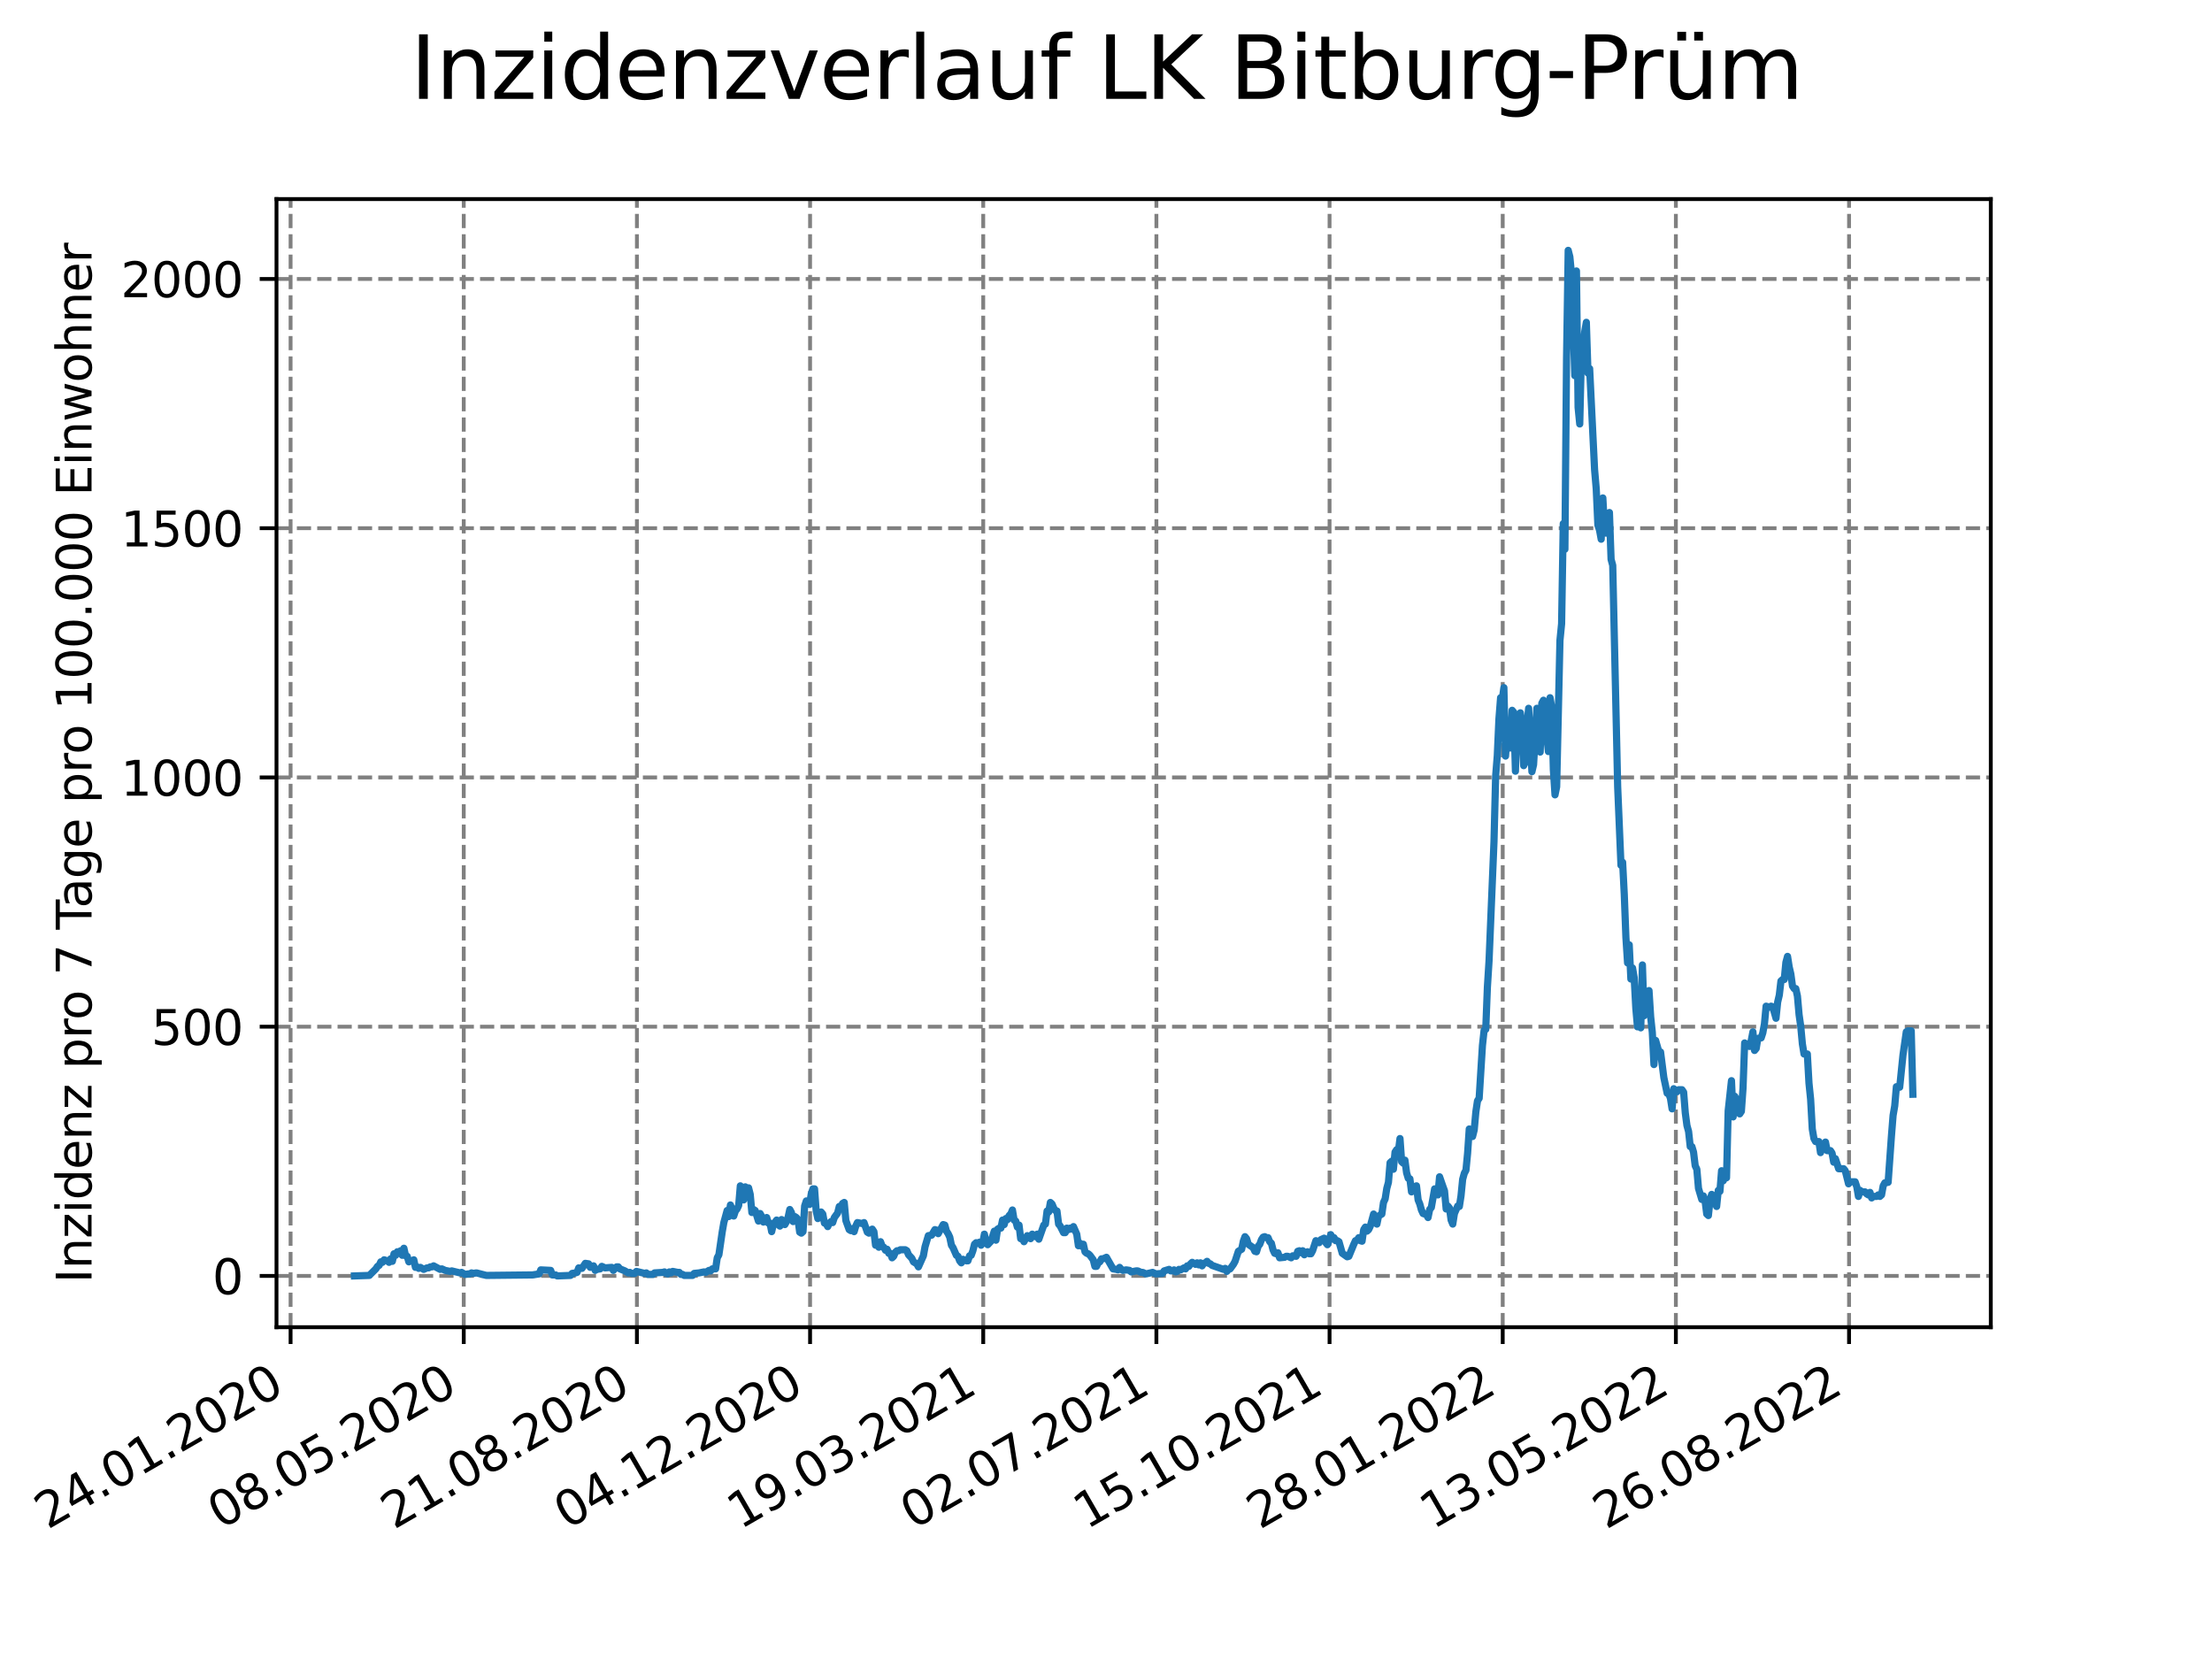 <?xml version="1.0" encoding="utf-8" standalone="no"?>
<!DOCTYPE svg PUBLIC "-//W3C//DTD SVG 1.1//EN"
  "http://www.w3.org/Graphics/SVG/1.1/DTD/svg11.dtd">
<svg xmlns:xlink="http://www.w3.org/1999/xlink" width="460.8pt" height="345.6pt" viewBox="0 0 460.8 345.6" xmlns="http://www.w3.org/2000/svg" version="1.1">
 <defs>
  <style type="text/css">*{stroke-linejoin: round; stroke-linecap: butt}</style>
 </defs>
 <g id="figure_1">
  <g id="patch_1">
   <path d="M 0 345.6 
L 460.8 345.6 
L 460.8 0 
L 0 0 
z
" style="fill: #ffffff"/>
  </g>
  <g id="axes_1">
   <g id="patch_2">
    <path d="M 57.6 276.48 
L 414.72 276.48 
L 414.72 41.472 
L 57.6 41.472 
z
" style="fill: #ffffff"/>
   </g>
   <g id="matplotlib.axis_1">
    <g id="xtick_1">
     <g id="line2d_1">
      <path d="M 60.534 276.48 
L 60.534 41.472 
" clip-path="url(#pff82d44092)" style="fill: none; stroke-dasharray: 2.96,1.28; stroke-dashoffset: 0; stroke: #808080; stroke-width: 0.8"/>
     </g>
     <g id="line2d_2">
      <defs>
       <path id="m0d4c9ee0a1" d="M 0 0 
L 0 3.5 
" style="stroke: #000000; stroke-width: 0.8"/>
      </defs>
      <g>
       <use xlink:href="#m0d4c9ee0a1" x="60.534" y="276.48" style="stroke: #000000; stroke-width: 0.8"/>
      </g>
     </g>
     <g id="text_1">
      <!-- 24.01.2020 -->
      <g transform="translate(9.909 318.689) rotate(-30) scale(0.1 -0.1)">
       <defs>
        <path id="DejaVuSans-32" d="M 1228 531 
L 3431 531 
L 3431 0 
L 469 0 
L 469 531 
Q 828 903 1448 1529 
Q 2069 2156 2228 2338 
Q 2531 2678 2651 2914 
Q 2772 3150 2772 3378 
Q 2772 3750 2511 3984 
Q 2250 4219 1831 4219 
Q 1534 4219 1204 4116 
Q 875 4013 500 3803 
L 500 4441 
Q 881 4594 1212 4672 
Q 1544 4750 1819 4750 
Q 2544 4750 2975 4387 
Q 3406 4025 3406 3419 
Q 3406 3131 3298 2873 
Q 3191 2616 2906 2266 
Q 2828 2175 2409 1742 
Q 1991 1309 1228 531 
z
" transform="scale(0.016)"/>
        <path id="DejaVuSans-34" d="M 2419 4116 
L 825 1625 
L 2419 1625 
L 2419 4116 
z
M 2253 4666 
L 3047 4666 
L 3047 1625 
L 3713 1625 
L 3713 1100 
L 3047 1100 
L 3047 0 
L 2419 0 
L 2419 1100 
L 313 1100 
L 313 1709 
L 2253 4666 
z
" transform="scale(0.016)"/>
        <path id="DejaVuSans-2e" d="M 684 794 
L 1344 794 
L 1344 0 
L 684 0 
L 684 794 
z
" transform="scale(0.016)"/>
        <path id="DejaVuSans-30" d="M 2034 4250 
Q 1547 4250 1301 3770 
Q 1056 3291 1056 2328 
Q 1056 1369 1301 889 
Q 1547 409 2034 409 
Q 2525 409 2770 889 
Q 3016 1369 3016 2328 
Q 3016 3291 2770 3770 
Q 2525 4250 2034 4250 
z
M 2034 4750 
Q 2819 4750 3233 4129 
Q 3647 3509 3647 2328 
Q 3647 1150 3233 529 
Q 2819 -91 2034 -91 
Q 1250 -91 836 529 
Q 422 1150 422 2328 
Q 422 3509 836 4129 
Q 1250 4750 2034 4750 
z
" transform="scale(0.016)"/>
        <path id="DejaVuSans-31" d="M 794 531 
L 1825 531 
L 1825 4091 
L 703 3866 
L 703 4441 
L 1819 4666 
L 2450 4666 
L 2450 531 
L 3481 531 
L 3481 0 
L 794 0 
L 794 531 
z
" transform="scale(0.016)"/>
       </defs>
       <use xlink:href="#DejaVuSans-32"/>
       <use xlink:href="#DejaVuSans-34" x="63.623"/>
       <use xlink:href="#DejaVuSans-2e" x="127.246"/>
       <use xlink:href="#DejaVuSans-30" x="159.033"/>
       <use xlink:href="#DejaVuSans-31" x="222.656"/>
       <use xlink:href="#DejaVuSans-2e" x="286.279"/>
       <use xlink:href="#DejaVuSans-32" x="318.066"/>
       <use xlink:href="#DejaVuSans-30" x="381.689"/>
       <use xlink:href="#DejaVuSans-32" x="445.312"/>
       <use xlink:href="#DejaVuSans-30" x="508.936"/>
      </g>
     </g>
    </g>
    <g id="xtick_2">
     <g id="line2d_3">
      <path d="M 96.607 276.48 
L 96.607 41.472 
" clip-path="url(#pff82d44092)" style="fill: none; stroke-dasharray: 2.96,1.28; stroke-dashoffset: 0; stroke: #808080; stroke-width: 0.8"/>
     </g>
     <g id="line2d_4">
      <g>
       <use xlink:href="#m0d4c9ee0a1" x="96.607" y="276.48" style="stroke: #000000; stroke-width: 0.8"/>
      </g>
     </g>
     <g id="text_2">
      <!-- 08.05.2020 -->
      <g transform="translate(45.982 318.689) rotate(-30) scale(0.1 -0.1)">
       <defs>
        <path id="DejaVuSans-38" d="M 2034 2216 
Q 1584 2216 1326 1975 
Q 1069 1734 1069 1313 
Q 1069 891 1326 650 
Q 1584 409 2034 409 
Q 2484 409 2743 651 
Q 3003 894 3003 1313 
Q 3003 1734 2745 1975 
Q 2488 2216 2034 2216 
z
M 1403 2484 
Q 997 2584 770 2862 
Q 544 3141 544 3541 
Q 544 4100 942 4425 
Q 1341 4750 2034 4750 
Q 2731 4750 3128 4425 
Q 3525 4100 3525 3541 
Q 3525 3141 3298 2862 
Q 3072 2584 2669 2484 
Q 3125 2378 3379 2068 
Q 3634 1759 3634 1313 
Q 3634 634 3220 271 
Q 2806 -91 2034 -91 
Q 1263 -91 848 271 
Q 434 634 434 1313 
Q 434 1759 690 2068 
Q 947 2378 1403 2484 
z
M 1172 3481 
Q 1172 3119 1398 2916 
Q 1625 2713 2034 2713 
Q 2441 2713 2670 2916 
Q 2900 3119 2900 3481 
Q 2900 3844 2670 4047 
Q 2441 4250 2034 4250 
Q 1625 4250 1398 4047 
Q 1172 3844 1172 3481 
z
" transform="scale(0.016)"/>
        <path id="DejaVuSans-35" d="M 691 4666 
L 3169 4666 
L 3169 4134 
L 1269 4134 
L 1269 2991 
Q 1406 3038 1543 3061 
Q 1681 3084 1819 3084 
Q 2600 3084 3056 2656 
Q 3513 2228 3513 1497 
Q 3513 744 3044 326 
Q 2575 -91 1722 -91 
Q 1428 -91 1123 -41 
Q 819 9 494 109 
L 494 744 
Q 775 591 1075 516 
Q 1375 441 1709 441 
Q 2250 441 2565 725 
Q 2881 1009 2881 1497 
Q 2881 1984 2565 2268 
Q 2250 2553 1709 2553 
Q 1456 2553 1204 2497 
Q 953 2441 691 2322 
L 691 4666 
z
" transform="scale(0.016)"/>
       </defs>
       <use xlink:href="#DejaVuSans-30"/>
       <use xlink:href="#DejaVuSans-38" x="63.623"/>
       <use xlink:href="#DejaVuSans-2e" x="127.246"/>
       <use xlink:href="#DejaVuSans-30" x="159.033"/>
       <use xlink:href="#DejaVuSans-35" x="222.656"/>
       <use xlink:href="#DejaVuSans-2e" x="286.279"/>
       <use xlink:href="#DejaVuSans-32" x="318.066"/>
       <use xlink:href="#DejaVuSans-30" x="381.689"/>
       <use xlink:href="#DejaVuSans-32" x="445.312"/>
       <use xlink:href="#DejaVuSans-30" x="508.936"/>
      </g>
     </g>
    </g>
    <g id="xtick_3">
     <g id="line2d_5">
      <path d="M 132.68 276.48 
L 132.68 41.472 
" clip-path="url(#pff82d44092)" style="fill: none; stroke-dasharray: 2.96,1.28; stroke-dashoffset: 0; stroke: #808080; stroke-width: 0.8"/>
     </g>
     <g id="line2d_6">
      <g>
       <use xlink:href="#m0d4c9ee0a1" x="132.68" y="276.48" style="stroke: #000000; stroke-width: 0.8"/>
      </g>
     </g>
     <g id="text_3">
      <!-- 21.08.2020 -->
      <g transform="translate(82.055 318.689) rotate(-30) scale(0.1 -0.1)">
       <use xlink:href="#DejaVuSans-32"/>
       <use xlink:href="#DejaVuSans-31" x="63.623"/>
       <use xlink:href="#DejaVuSans-2e" x="127.246"/>
       <use xlink:href="#DejaVuSans-30" x="159.033"/>
       <use xlink:href="#DejaVuSans-38" x="222.656"/>
       <use xlink:href="#DejaVuSans-2e" x="286.279"/>
       <use xlink:href="#DejaVuSans-32" x="318.066"/>
       <use xlink:href="#DejaVuSans-30" x="381.689"/>
       <use xlink:href="#DejaVuSans-32" x="445.312"/>
       <use xlink:href="#DejaVuSans-30" x="508.936"/>
      </g>
     </g>
    </g>
    <g id="xtick_4">
     <g id="line2d_7">
      <path d="M 168.753 276.48 
L 168.753 41.472 
" clip-path="url(#pff82d44092)" style="fill: none; stroke-dasharray: 2.96,1.28; stroke-dashoffset: 0; stroke: #808080; stroke-width: 0.8"/>
     </g>
     <g id="line2d_8">
      <g>
       <use xlink:href="#m0d4c9ee0a1" x="168.753" y="276.48" style="stroke: #000000; stroke-width: 0.8"/>
      </g>
     </g>
     <g id="text_4">
      <!-- 04.12.2020 -->
      <g transform="translate(118.127 318.689) rotate(-30) scale(0.1 -0.1)">
       <use xlink:href="#DejaVuSans-30"/>
       <use xlink:href="#DejaVuSans-34" x="63.623"/>
       <use xlink:href="#DejaVuSans-2e" x="127.246"/>
       <use xlink:href="#DejaVuSans-31" x="159.033"/>
       <use xlink:href="#DejaVuSans-32" x="222.656"/>
       <use xlink:href="#DejaVuSans-2e" x="286.279"/>
       <use xlink:href="#DejaVuSans-32" x="318.066"/>
       <use xlink:href="#DejaVuSans-30" x="381.689"/>
       <use xlink:href="#DejaVuSans-32" x="445.312"/>
       <use xlink:href="#DejaVuSans-30" x="508.936"/>
      </g>
     </g>
    </g>
    <g id="xtick_5">
     <g id="line2d_9">
      <path d="M 204.825 276.48 
L 204.825 41.472 
" clip-path="url(#pff82d44092)" style="fill: none; stroke-dasharray: 2.96,1.28; stroke-dashoffset: 0; stroke: #808080; stroke-width: 0.8"/>
     </g>
     <g id="line2d_10">
      <g>
       <use xlink:href="#m0d4c9ee0a1" x="204.825" y="276.48" style="stroke: #000000; stroke-width: 0.8"/>
      </g>
     </g>
     <g id="text_5">
      <!-- 19.03.2021 -->
      <g transform="translate(154.2 318.689) rotate(-30) scale(0.1 -0.1)">
       <defs>
        <path id="DejaVuSans-39" d="M 703 97 
L 703 672 
Q 941 559 1184 500 
Q 1428 441 1663 441 
Q 2288 441 2617 861 
Q 2947 1281 2994 2138 
Q 2813 1869 2534 1725 
Q 2256 1581 1919 1581 
Q 1219 1581 811 2004 
Q 403 2428 403 3163 
Q 403 3881 828 4315 
Q 1253 4750 1959 4750 
Q 2769 4750 3195 4129 
Q 3622 3509 3622 2328 
Q 3622 1225 3098 567 
Q 2575 -91 1691 -91 
Q 1453 -91 1209 -44 
Q 966 3 703 97 
z
M 1959 2075 
Q 2384 2075 2632 2365 
Q 2881 2656 2881 3163 
Q 2881 3666 2632 3958 
Q 2384 4250 1959 4250 
Q 1534 4250 1286 3958 
Q 1038 3666 1038 3163 
Q 1038 2656 1286 2365 
Q 1534 2075 1959 2075 
z
" transform="scale(0.016)"/>
        <path id="DejaVuSans-33" d="M 2597 2516 
Q 3050 2419 3304 2112 
Q 3559 1806 3559 1356 
Q 3559 666 3084 287 
Q 2609 -91 1734 -91 
Q 1441 -91 1130 -33 
Q 819 25 488 141 
L 488 750 
Q 750 597 1062 519 
Q 1375 441 1716 441 
Q 2309 441 2620 675 
Q 2931 909 2931 1356 
Q 2931 1769 2642 2001 
Q 2353 2234 1838 2234 
L 1294 2234 
L 1294 2753 
L 1863 2753 
Q 2328 2753 2575 2939 
Q 2822 3125 2822 3475 
Q 2822 3834 2567 4026 
Q 2313 4219 1838 4219 
Q 1578 4219 1281 4162 
Q 984 4106 628 3988 
L 628 4550 
Q 988 4650 1302 4700 
Q 1616 4750 1894 4750 
Q 2613 4750 3031 4423 
Q 3450 4097 3450 3541 
Q 3450 3153 3228 2886 
Q 3006 2619 2597 2516 
z
" transform="scale(0.016)"/>
       </defs>
       <use xlink:href="#DejaVuSans-31"/>
       <use xlink:href="#DejaVuSans-39" x="63.623"/>
       <use xlink:href="#DejaVuSans-2e" x="127.246"/>
       <use xlink:href="#DejaVuSans-30" x="159.033"/>
       <use xlink:href="#DejaVuSans-33" x="222.656"/>
       <use xlink:href="#DejaVuSans-2e" x="286.279"/>
       <use xlink:href="#DejaVuSans-32" x="318.066"/>
       <use xlink:href="#DejaVuSans-30" x="381.689"/>
       <use xlink:href="#DejaVuSans-32" x="445.312"/>
       <use xlink:href="#DejaVuSans-31" x="508.936"/>
      </g>
     </g>
    </g>
    <g id="xtick_6">
     <g id="line2d_11">
      <path d="M 240.898 276.48 
L 240.898 41.472 
" clip-path="url(#pff82d44092)" style="fill: none; stroke-dasharray: 2.96,1.28; stroke-dashoffset: 0; stroke: #808080; stroke-width: 0.8"/>
     </g>
     <g id="line2d_12">
      <g>
       <use xlink:href="#m0d4c9ee0a1" x="240.898" y="276.48" style="stroke: #000000; stroke-width: 0.8"/>
      </g>
     </g>
     <g id="text_6">
      <!-- 02.07.2021 -->
      <g transform="translate(190.273 318.689) rotate(-30) scale(0.1 -0.1)">
       <defs>
        <path id="DejaVuSans-37" d="M 525 4666 
L 3525 4666 
L 3525 4397 
L 1831 0 
L 1172 0 
L 2766 4134 
L 525 4134 
L 525 4666 
z
" transform="scale(0.016)"/>
       </defs>
       <use xlink:href="#DejaVuSans-30"/>
       <use xlink:href="#DejaVuSans-32" x="63.623"/>
       <use xlink:href="#DejaVuSans-2e" x="127.246"/>
       <use xlink:href="#DejaVuSans-30" x="159.033"/>
       <use xlink:href="#DejaVuSans-37" x="222.656"/>
       <use xlink:href="#DejaVuSans-2e" x="286.279"/>
       <use xlink:href="#DejaVuSans-32" x="318.066"/>
       <use xlink:href="#DejaVuSans-30" x="381.689"/>
       <use xlink:href="#DejaVuSans-32" x="445.312"/>
       <use xlink:href="#DejaVuSans-31" x="508.936"/>
      </g>
     </g>
    </g>
    <g id="xtick_7">
     <g id="line2d_13">
      <path d="M 276.971 276.48 
L 276.971 41.472 
" clip-path="url(#pff82d44092)" style="fill: none; stroke-dasharray: 2.96,1.28; stroke-dashoffset: 0; stroke: #808080; stroke-width: 0.8"/>
     </g>
     <g id="line2d_14">
      <g>
       <use xlink:href="#m0d4c9ee0a1" x="276.971" y="276.48" style="stroke: #000000; stroke-width: 0.8"/>
      </g>
     </g>
     <g id="text_7">
      <!-- 15.10.2021 -->
      <g transform="translate(226.346 318.689) rotate(-30) scale(0.1 -0.1)">
       <use xlink:href="#DejaVuSans-31"/>
       <use xlink:href="#DejaVuSans-35" x="63.623"/>
       <use xlink:href="#DejaVuSans-2e" x="127.246"/>
       <use xlink:href="#DejaVuSans-31" x="159.033"/>
       <use xlink:href="#DejaVuSans-30" x="222.656"/>
       <use xlink:href="#DejaVuSans-2e" x="286.279"/>
       <use xlink:href="#DejaVuSans-32" x="318.066"/>
       <use xlink:href="#DejaVuSans-30" x="381.689"/>
       <use xlink:href="#DejaVuSans-32" x="445.312"/>
       <use xlink:href="#DejaVuSans-31" x="508.936"/>
      </g>
     </g>
    </g>
    <g id="xtick_8">
     <g id="line2d_15">
      <path d="M 313.044 276.48 
L 313.044 41.472 
" clip-path="url(#pff82d44092)" style="fill: none; stroke-dasharray: 2.96,1.28; stroke-dashoffset: 0; stroke: #808080; stroke-width: 0.8"/>
     </g>
     <g id="line2d_16">
      <g>
       <use xlink:href="#m0d4c9ee0a1" x="313.044" y="276.48" style="stroke: #000000; stroke-width: 0.8"/>
      </g>
     </g>
     <g id="text_8">
      <!-- 28.01.2022 -->
      <g transform="translate(262.418 318.689) rotate(-30) scale(0.1 -0.1)">
       <use xlink:href="#DejaVuSans-32"/>
       <use xlink:href="#DejaVuSans-38" x="63.623"/>
       <use xlink:href="#DejaVuSans-2e" x="127.246"/>
       <use xlink:href="#DejaVuSans-30" x="159.033"/>
       <use xlink:href="#DejaVuSans-31" x="222.656"/>
       <use xlink:href="#DejaVuSans-2e" x="286.279"/>
       <use xlink:href="#DejaVuSans-32" x="318.066"/>
       <use xlink:href="#DejaVuSans-30" x="381.689"/>
       <use xlink:href="#DejaVuSans-32" x="445.312"/>
       <use xlink:href="#DejaVuSans-32" x="508.936"/>
      </g>
     </g>
    </g>
    <g id="xtick_9">
     <g id="line2d_17">
      <path d="M 349.116 276.48 
L 349.116 41.472 
" clip-path="url(#pff82d44092)" style="fill: none; stroke-dasharray: 2.96,1.28; stroke-dashoffset: 0; stroke: #808080; stroke-width: 0.8"/>
     </g>
     <g id="line2d_18">
      <g>
       <use xlink:href="#m0d4c9ee0a1" x="349.116" y="276.48" style="stroke: #000000; stroke-width: 0.8"/>
      </g>
     </g>
     <g id="text_9">
      <!-- 13.05.2022 -->
      <g transform="translate(298.491 318.689) rotate(-30) scale(0.1 -0.1)">
       <use xlink:href="#DejaVuSans-31"/>
       <use xlink:href="#DejaVuSans-33" x="63.623"/>
       <use xlink:href="#DejaVuSans-2e" x="127.246"/>
       <use xlink:href="#DejaVuSans-30" x="159.033"/>
       <use xlink:href="#DejaVuSans-35" x="222.656"/>
       <use xlink:href="#DejaVuSans-2e" x="286.279"/>
       <use xlink:href="#DejaVuSans-32" x="318.066"/>
       <use xlink:href="#DejaVuSans-30" x="381.689"/>
       <use xlink:href="#DejaVuSans-32" x="445.312"/>
       <use xlink:href="#DejaVuSans-32" x="508.936"/>
      </g>
     </g>
    </g>
    <g id="xtick_10">
     <g id="line2d_19">
      <path d="M 385.189 276.48 
L 385.189 41.472 
" clip-path="url(#pff82d44092)" style="fill: none; stroke-dasharray: 2.96,1.28; stroke-dashoffset: 0; stroke: #808080; stroke-width: 0.8"/>
     </g>
     <g id="line2d_20">
      <g>
       <use xlink:href="#m0d4c9ee0a1" x="385.189" y="276.48" style="stroke: #000000; stroke-width: 0.8"/>
      </g>
     </g>
     <g id="text_10">
      <!-- 26.08.2022 -->
      <g transform="translate(334.564 318.689) rotate(-30) scale(0.1 -0.1)">
       <defs>
        <path id="DejaVuSans-36" d="M 2113 2584 
Q 1688 2584 1439 2293 
Q 1191 2003 1191 1497 
Q 1191 994 1439 701 
Q 1688 409 2113 409 
Q 2538 409 2786 701 
Q 3034 994 3034 1497 
Q 3034 2003 2786 2293 
Q 2538 2584 2113 2584 
z
M 3366 4563 
L 3366 3988 
Q 3128 4100 2886 4159 
Q 2644 4219 2406 4219 
Q 1781 4219 1451 3797 
Q 1122 3375 1075 2522 
Q 1259 2794 1537 2939 
Q 1816 3084 2150 3084 
Q 2853 3084 3261 2657 
Q 3669 2231 3669 1497 
Q 3669 778 3244 343 
Q 2819 -91 2113 -91 
Q 1303 -91 875 529 
Q 447 1150 447 2328 
Q 447 3434 972 4092 
Q 1497 4750 2381 4750 
Q 2619 4750 2861 4703 
Q 3103 4656 3366 4563 
z
" transform="scale(0.016)"/>
       </defs>
       <use xlink:href="#DejaVuSans-32"/>
       <use xlink:href="#DejaVuSans-36" x="63.623"/>
       <use xlink:href="#DejaVuSans-2e" x="127.246"/>
       <use xlink:href="#DejaVuSans-30" x="159.033"/>
       <use xlink:href="#DejaVuSans-38" x="222.656"/>
       <use xlink:href="#DejaVuSans-2e" x="286.279"/>
       <use xlink:href="#DejaVuSans-32" x="318.066"/>
       <use xlink:href="#DejaVuSans-30" x="381.689"/>
       <use xlink:href="#DejaVuSans-32" x="445.312"/>
       <use xlink:href="#DejaVuSans-32" x="508.936"/>
      </g>
     </g>
    </g>
   </g>
   <g id="matplotlib.axis_2">
    <g id="ytick_1">
     <g id="line2d_21">
      <path d="M 57.6 265.798 
L 414.72 265.798 
" clip-path="url(#pff82d44092)" style="fill: none; stroke-dasharray: 2.96,1.28; stroke-dashoffset: 0; stroke: #808080; stroke-width: 0.8"/>
     </g>
     <g id="line2d_22">
      <defs>
       <path id="m21328ae3fd" d="M 0 0 
L -3.5 0 
" style="stroke: #000000; stroke-width: 0.8"/>
      </defs>
      <g>
       <use xlink:href="#m21328ae3fd" x="57.6" y="265.798" style="stroke: #000000; stroke-width: 0.8"/>
      </g>
     </g>
     <g id="text_11">
      <!-- 0 -->
      <g transform="translate(44.237 269.597) scale(0.1 -0.1)">
       <use xlink:href="#DejaVuSans-30"/>
      </g>
     </g>
    </g>
    <g id="ytick_2">
     <g id="line2d_23">
      <path d="M 57.6 213.877 
L 414.72 213.877 
" clip-path="url(#pff82d44092)" style="fill: none; stroke-dasharray: 2.96,1.28; stroke-dashoffset: 0; stroke: #808080; stroke-width: 0.8"/>
     </g>
     <g id="line2d_24">
      <g>
       <use xlink:href="#m21328ae3fd" x="57.6" y="213.877" style="stroke: #000000; stroke-width: 0.8"/>
      </g>
     </g>
     <g id="text_12">
      <!-- 500 -->
      <g transform="translate(31.512 217.676) scale(0.1 -0.1)">
       <use xlink:href="#DejaVuSans-35"/>
       <use xlink:href="#DejaVuSans-30" x="63.623"/>
       <use xlink:href="#DejaVuSans-30" x="127.246"/>
      </g>
     </g>
    </g>
    <g id="ytick_3">
     <g id="line2d_25">
      <path d="M 57.6 161.955 
L 414.72 161.955 
" clip-path="url(#pff82d44092)" style="fill: none; stroke-dasharray: 2.96,1.28; stroke-dashoffset: 0; stroke: #808080; stroke-width: 0.8"/>
     </g>
     <g id="line2d_26">
      <g>
       <use xlink:href="#m21328ae3fd" x="57.6" y="161.955" style="stroke: #000000; stroke-width: 0.8"/>
      </g>
     </g>
     <g id="text_13">
      <!-- 1000 -->
      <g transform="translate(25.15 165.754) scale(0.1 -0.1)">
       <use xlink:href="#DejaVuSans-31"/>
       <use xlink:href="#DejaVuSans-30" x="63.623"/>
       <use xlink:href="#DejaVuSans-30" x="127.246"/>
       <use xlink:href="#DejaVuSans-30" x="190.869"/>
      </g>
     </g>
    </g>
    <g id="ytick_4">
     <g id="line2d_27">
      <path d="M 57.6 110.034 
L 414.72 110.034 
" clip-path="url(#pff82d44092)" style="fill: none; stroke-dasharray: 2.96,1.28; stroke-dashoffset: 0; stroke: #808080; stroke-width: 0.8"/>
     </g>
     <g id="line2d_28">
      <g>
       <use xlink:href="#m21328ae3fd" x="57.6" y="110.034" style="stroke: #000000; stroke-width: 0.8"/>
      </g>
     </g>
     <g id="text_14">
      <!-- 1500 -->
      <g transform="translate(25.15 113.833) scale(0.1 -0.1)">
       <use xlink:href="#DejaVuSans-31"/>
       <use xlink:href="#DejaVuSans-35" x="63.623"/>
       <use xlink:href="#DejaVuSans-30" x="127.246"/>
       <use xlink:href="#DejaVuSans-30" x="190.869"/>
      </g>
     </g>
    </g>
    <g id="ytick_5">
     <g id="line2d_29">
      <path d="M 57.6 58.113 
L 414.72 58.113 
" clip-path="url(#pff82d44092)" style="fill: none; stroke-dasharray: 2.96,1.28; stroke-dashoffset: 0; stroke: #808080; stroke-width: 0.8"/>
     </g>
     <g id="line2d_30">
      <g>
       <use xlink:href="#m21328ae3fd" x="57.6" y="58.113" style="stroke: #000000; stroke-width: 0.8"/>
      </g>
     </g>
     <g id="text_15">
      <!-- 2000 -->
      <g transform="translate(25.15 61.912) scale(0.1 -0.1)">
       <use xlink:href="#DejaVuSans-32"/>
       <use xlink:href="#DejaVuSans-30" x="63.623"/>
       <use xlink:href="#DejaVuSans-30" x="127.246"/>
       <use xlink:href="#DejaVuSans-30" x="190.869"/>
      </g>
     </g>
    </g>
    <g id="text_16">
     <!-- Inzidenz pro 7 Tage pro 100.000 Einwohner -->
     <g transform="translate(19.07 267.301) rotate(-90) scale(0.1 -0.1)">
      <defs>
       <path id="DejaVuSans-49" d="M 628 4666 
L 1259 4666 
L 1259 0 
L 628 0 
L 628 4666 
z
" transform="scale(0.016)"/>
       <path id="DejaVuSans-6e" d="M 3513 2113 
L 3513 0 
L 2938 0 
L 2938 2094 
Q 2938 2591 2744 2837 
Q 2550 3084 2163 3084 
Q 1697 3084 1428 2787 
Q 1159 2491 1159 1978 
L 1159 0 
L 581 0 
L 581 3500 
L 1159 3500 
L 1159 2956 
Q 1366 3272 1645 3428 
Q 1925 3584 2291 3584 
Q 2894 3584 3203 3211 
Q 3513 2838 3513 2113 
z
" transform="scale(0.016)"/>
       <path id="DejaVuSans-7a" d="M 353 3500 
L 3084 3500 
L 3084 2975 
L 922 459 
L 3084 459 
L 3084 0 
L 275 0 
L 275 525 
L 2438 3041 
L 353 3041 
L 353 3500 
z
" transform="scale(0.016)"/>
       <path id="DejaVuSans-69" d="M 603 3500 
L 1178 3500 
L 1178 0 
L 603 0 
L 603 3500 
z
M 603 4863 
L 1178 4863 
L 1178 4134 
L 603 4134 
L 603 4863 
z
" transform="scale(0.016)"/>
       <path id="DejaVuSans-64" d="M 2906 2969 
L 2906 4863 
L 3481 4863 
L 3481 0 
L 2906 0 
L 2906 525 
Q 2725 213 2448 61 
Q 2172 -91 1784 -91 
Q 1150 -91 751 415 
Q 353 922 353 1747 
Q 353 2572 751 3078 
Q 1150 3584 1784 3584 
Q 2172 3584 2448 3432 
Q 2725 3281 2906 2969 
z
M 947 1747 
Q 947 1113 1208 752 
Q 1469 391 1925 391 
Q 2381 391 2643 752 
Q 2906 1113 2906 1747 
Q 2906 2381 2643 2742 
Q 2381 3103 1925 3103 
Q 1469 3103 1208 2742 
Q 947 2381 947 1747 
z
" transform="scale(0.016)"/>
       <path id="DejaVuSans-65" d="M 3597 1894 
L 3597 1613 
L 953 1613 
Q 991 1019 1311 708 
Q 1631 397 2203 397 
Q 2534 397 2845 478 
Q 3156 559 3463 722 
L 3463 178 
Q 3153 47 2828 -22 
Q 2503 -91 2169 -91 
Q 1331 -91 842 396 
Q 353 884 353 1716 
Q 353 2575 817 3079 
Q 1281 3584 2069 3584 
Q 2775 3584 3186 3129 
Q 3597 2675 3597 1894 
z
M 3022 2063 
Q 3016 2534 2758 2815 
Q 2500 3097 2075 3097 
Q 1594 3097 1305 2825 
Q 1016 2553 972 2059 
L 3022 2063 
z
" transform="scale(0.016)"/>
       <path id="DejaVuSans-20" transform="scale(0.016)"/>
       <path id="DejaVuSans-70" d="M 1159 525 
L 1159 -1331 
L 581 -1331 
L 581 3500 
L 1159 3500 
L 1159 2969 
Q 1341 3281 1617 3432 
Q 1894 3584 2278 3584 
Q 2916 3584 3314 3078 
Q 3713 2572 3713 1747 
Q 3713 922 3314 415 
Q 2916 -91 2278 -91 
Q 1894 -91 1617 61 
Q 1341 213 1159 525 
z
M 3116 1747 
Q 3116 2381 2855 2742 
Q 2594 3103 2138 3103 
Q 1681 3103 1420 2742 
Q 1159 2381 1159 1747 
Q 1159 1113 1420 752 
Q 1681 391 2138 391 
Q 2594 391 2855 752 
Q 3116 1113 3116 1747 
z
" transform="scale(0.016)"/>
       <path id="DejaVuSans-72" d="M 2631 2963 
Q 2534 3019 2420 3045 
Q 2306 3072 2169 3072 
Q 1681 3072 1420 2755 
Q 1159 2438 1159 1844 
L 1159 0 
L 581 0 
L 581 3500 
L 1159 3500 
L 1159 2956 
Q 1341 3275 1631 3429 
Q 1922 3584 2338 3584 
Q 2397 3584 2469 3576 
Q 2541 3569 2628 3553 
L 2631 2963 
z
" transform="scale(0.016)"/>
       <path id="DejaVuSans-6f" d="M 1959 3097 
Q 1497 3097 1228 2736 
Q 959 2375 959 1747 
Q 959 1119 1226 758 
Q 1494 397 1959 397 
Q 2419 397 2687 759 
Q 2956 1122 2956 1747 
Q 2956 2369 2687 2733 
Q 2419 3097 1959 3097 
z
M 1959 3584 
Q 2709 3584 3137 3096 
Q 3566 2609 3566 1747 
Q 3566 888 3137 398 
Q 2709 -91 1959 -91 
Q 1206 -91 779 398 
Q 353 888 353 1747 
Q 353 2609 779 3096 
Q 1206 3584 1959 3584 
z
" transform="scale(0.016)"/>
       <path id="DejaVuSans-54" d="M -19 4666 
L 3928 4666 
L 3928 4134 
L 2272 4134 
L 2272 0 
L 1638 0 
L 1638 4134 
L -19 4134 
L -19 4666 
z
" transform="scale(0.016)"/>
       <path id="DejaVuSans-61" d="M 2194 1759 
Q 1497 1759 1228 1600 
Q 959 1441 959 1056 
Q 959 750 1161 570 
Q 1363 391 1709 391 
Q 2188 391 2477 730 
Q 2766 1069 2766 1631 
L 2766 1759 
L 2194 1759 
z
M 3341 1997 
L 3341 0 
L 2766 0 
L 2766 531 
Q 2569 213 2275 61 
Q 1981 -91 1556 -91 
Q 1019 -91 701 211 
Q 384 513 384 1019 
Q 384 1609 779 1909 
Q 1175 2209 1959 2209 
L 2766 2209 
L 2766 2266 
Q 2766 2663 2505 2880 
Q 2244 3097 1772 3097 
Q 1472 3097 1187 3025 
Q 903 2953 641 2809 
L 641 3341 
Q 956 3463 1253 3523 
Q 1550 3584 1831 3584 
Q 2591 3584 2966 3190 
Q 3341 2797 3341 1997 
z
" transform="scale(0.016)"/>
       <path id="DejaVuSans-67" d="M 2906 1791 
Q 2906 2416 2648 2759 
Q 2391 3103 1925 3103 
Q 1463 3103 1205 2759 
Q 947 2416 947 1791 
Q 947 1169 1205 825 
Q 1463 481 1925 481 
Q 2391 481 2648 825 
Q 2906 1169 2906 1791 
z
M 3481 434 
Q 3481 -459 3084 -895 
Q 2688 -1331 1869 -1331 
Q 1566 -1331 1297 -1286 
Q 1028 -1241 775 -1147 
L 775 -588 
Q 1028 -725 1275 -790 
Q 1522 -856 1778 -856 
Q 2344 -856 2625 -561 
Q 2906 -266 2906 331 
L 2906 616 
Q 2728 306 2450 153 
Q 2172 0 1784 0 
Q 1141 0 747 490 
Q 353 981 353 1791 
Q 353 2603 747 3093 
Q 1141 3584 1784 3584 
Q 2172 3584 2450 3431 
Q 2728 3278 2906 2969 
L 2906 3500 
L 3481 3500 
L 3481 434 
z
" transform="scale(0.016)"/>
       <path id="DejaVuSans-45" d="M 628 4666 
L 3578 4666 
L 3578 4134 
L 1259 4134 
L 1259 2753 
L 3481 2753 
L 3481 2222 
L 1259 2222 
L 1259 531 
L 3634 531 
L 3634 0 
L 628 0 
L 628 4666 
z
" transform="scale(0.016)"/>
       <path id="DejaVuSans-77" d="M 269 3500 
L 844 3500 
L 1563 769 
L 2278 3500 
L 2956 3500 
L 3675 769 
L 4391 3500 
L 4966 3500 
L 4050 0 
L 3372 0 
L 2619 2869 
L 1863 0 
L 1184 0 
L 269 3500 
z
" transform="scale(0.016)"/>
       <path id="DejaVuSans-68" d="M 3513 2113 
L 3513 0 
L 2938 0 
L 2938 2094 
Q 2938 2591 2744 2837 
Q 2550 3084 2163 3084 
Q 1697 3084 1428 2787 
Q 1159 2491 1159 1978 
L 1159 0 
L 581 0 
L 581 4863 
L 1159 4863 
L 1159 2956 
Q 1366 3272 1645 3428 
Q 1925 3584 2291 3584 
Q 2894 3584 3203 3211 
Q 3513 2838 3513 2113 
z
" transform="scale(0.016)"/>
      </defs>
      <use xlink:href="#DejaVuSans-49"/>
      <use xlink:href="#DejaVuSans-6e" x="29.492"/>
      <use xlink:href="#DejaVuSans-7a" x="92.871"/>
      <use xlink:href="#DejaVuSans-69" x="145.361"/>
      <use xlink:href="#DejaVuSans-64" x="173.145"/>
      <use xlink:href="#DejaVuSans-65" x="236.621"/>
      <use xlink:href="#DejaVuSans-6e" x="298.145"/>
      <use xlink:href="#DejaVuSans-7a" x="361.523"/>
      <use xlink:href="#DejaVuSans-20" x="414.014"/>
      <use xlink:href="#DejaVuSans-70" x="445.801"/>
      <use xlink:href="#DejaVuSans-72" x="509.277"/>
      <use xlink:href="#DejaVuSans-6f" x="548.141"/>
      <use xlink:href="#DejaVuSans-20" x="609.322"/>
      <use xlink:href="#DejaVuSans-37" x="641.109"/>
      <use xlink:href="#DejaVuSans-20" x="704.732"/>
      <use xlink:href="#DejaVuSans-54" x="736.52"/>
      <use xlink:href="#DejaVuSans-61" x="781.104"/>
      <use xlink:href="#DejaVuSans-67" x="842.383"/>
      <use xlink:href="#DejaVuSans-65" x="905.859"/>
      <use xlink:href="#DejaVuSans-20" x="967.383"/>
      <use xlink:href="#DejaVuSans-70" x="999.17"/>
      <use xlink:href="#DejaVuSans-72" x="1062.646"/>
      <use xlink:href="#DejaVuSans-6f" x="1101.51"/>
      <use xlink:href="#DejaVuSans-20" x="1162.691"/>
      <use xlink:href="#DejaVuSans-31" x="1194.479"/>
      <use xlink:href="#DejaVuSans-30" x="1258.102"/>
      <use xlink:href="#DejaVuSans-30" x="1321.725"/>
      <use xlink:href="#DejaVuSans-2e" x="1385.348"/>
      <use xlink:href="#DejaVuSans-30" x="1417.135"/>
      <use xlink:href="#DejaVuSans-30" x="1480.758"/>
      <use xlink:href="#DejaVuSans-30" x="1544.381"/>
      <use xlink:href="#DejaVuSans-20" x="1608.004"/>
      <use xlink:href="#DejaVuSans-45" x="1639.791"/>
      <use xlink:href="#DejaVuSans-69" x="1702.975"/>
      <use xlink:href="#DejaVuSans-6e" x="1730.758"/>
      <use xlink:href="#DejaVuSans-77" x="1794.137"/>
      <use xlink:href="#DejaVuSans-6f" x="1875.924"/>
      <use xlink:href="#DejaVuSans-68" x="1937.105"/>
      <use xlink:href="#DejaVuSans-6e" x="2000.484"/>
      <use xlink:href="#DejaVuSans-65" x="2063.863"/>
      <use xlink:href="#DejaVuSans-72" x="2125.387"/>
     </g>
    </g>
   </g>
   <g id="line2d_31">
    <path d="M 73.833 265.798 
L 76.925 265.693 
L 78.299 264.33 
L 78.642 263.806 
L 78.986 263.596 
L 79.33 262.863 
L 79.673 262.967 
L 80.017 262.443 
L 80.704 262.653 
L 81.047 262.967 
L 81.391 262.234 
L 81.734 262.758 
L 82.078 261.185 
L 82.421 261.5 
L 82.765 260.766 
L 83.109 260.871 
L 83.452 260.556 
L 83.796 261.5 
L 84.139 260.032 
L 84.483 261.605 
L 84.826 261.709 
L 85.17 262.863 
L 85.513 262.653 
L 85.857 262.653 
L 86.201 262.443 
L 86.544 264.016 
L 86.888 263.911 
L 87.231 264.225 
L 87.575 264.016 
L 88.262 264.435 
L 88.949 264.121 
L 89.292 264.121 
L 89.636 263.911 
L 89.98 263.911 
L 90.323 263.701 
L 91.697 264.435 
L 92.041 264.33 
L 92.728 264.645 
L 93.759 264.854 
L 94.102 264.75 
L 95.82 265.169 
L 96.163 265.064 
L 96.851 265.483 
L 97.538 265.378 
L 97.881 265.378 
L 98.225 265.169 
L 98.568 265.274 
L 99.255 265.169 
L 101.317 265.693 
L 110.936 265.588 
L 111.623 265.483 
L 112.31 265.378 
L 112.654 264.54 
L 114.715 264.645 
L 115.059 265.588 
L 115.746 265.588 
L 116.089 265.798 
L 118.838 265.693 
L 119.181 265.274 
L 119.868 265.169 
L 120.212 265.064 
L 120.555 264.121 
L 121.243 264.225 
L 121.93 263.177 
L 122.617 263.282 
L 122.96 264.016 
L 123.647 263.701 
L 123.991 264.645 
L 124.335 264.435 
L 125.022 264.33 
L 125.365 263.806 
L 126.052 264.121 
L 127.426 264.016 
L 127.77 264.645 
L 128.457 263.911 
L 128.801 263.911 
L 129.144 264.33 
L 130.175 264.75 
L 130.862 265.169 
L 131.206 265.064 
L 131.549 265.274 
L 132.236 265.274 
L 132.58 264.854 
L 134.297 265.274 
L 134.641 265.169 
L 134.985 265.483 
L 136.015 265.483 
L 136.359 265.169 
L 138.077 265.064 
L 138.42 264.959 
L 138.764 265.274 
L 139.107 265.378 
L 139.451 264.959 
L 139.794 265.169 
L 140.138 264.854 
L 141.168 265.064 
L 141.512 265.064 
L 141.856 265.483 
L 142.199 265.483 
L 142.543 265.693 
L 144.26 265.693 
L 144.604 265.274 
L 145.635 265.169 
L 146.665 264.959 
L 147.009 265.064 
L 147.696 264.645 
L 148.039 264.75 
L 148.383 264.33 
L 149.07 264.33 
L 149.414 262.024 
L 149.757 261.395 
L 150.444 256.678 
L 150.788 254.686 
L 151.475 252.17 
L 151.819 253.428 
L 152.162 251.017 
L 152.506 251.96 
L 152.849 253.323 
L 153.193 252.275 
L 153.536 251.855 
L 153.88 251.122 
L 154.223 247.033 
L 154.567 249.549 
L 154.91 249.968 
L 155.254 247.243 
L 155.598 248.501 
L 155.941 247.453 
L 156.285 248.815 
L 156.628 252.589 
L 156.972 251.96 
L 157.315 252.17 
L 158.002 254.371 
L 158.346 252.799 
L 158.69 253.428 
L 159.033 254.581 
L 159.377 253.847 
L 159.72 253.638 
L 160.064 254.791 
L 160.407 254.791 
L 160.751 256.573 
L 161.094 255.105 
L 161.781 254.162 
L 162.125 255.105 
L 162.469 255.42 
L 162.812 254.057 
L 163.156 254.895 
L 163.499 255.105 
L 163.843 254.476 
L 164.186 253.533 
L 164.53 251.96 
L 164.873 252.589 
L 165.217 254.476 
L 165.561 253.428 
L 165.904 253.638 
L 166.248 254.162 
L 166.591 256.678 
L 166.935 256.887 
L 167.278 256.573 
L 167.622 251.226 
L 167.965 250.178 
L 168.652 250.912 
L 168.996 248.711 
L 169.34 247.662 
L 169.683 247.662 
L 170.027 252.275 
L 170.37 253.847 
L 170.714 253.428 
L 171.057 252.484 
L 171.401 252.904 
L 171.744 254.791 
L 172.088 254.895 
L 172.432 255.524 
L 172.775 254.791 
L 173.119 254.476 
L 173.462 254.686 
L 173.806 253.638 
L 174.493 252.694 
L 174.836 251.331 
L 175.18 251.436 
L 175.523 250.702 
L 175.867 250.493 
L 176.211 254.267 
L 176.898 256.153 
L 177.241 256.363 
L 177.585 255.944 
L 177.928 256.573 
L 178.272 255.42 
L 178.615 254.686 
L 179.646 254.895 
L 179.99 254.686 
L 180.677 256.678 
L 181.02 256.887 
L 181.364 256.258 
L 181.707 256.049 
L 182.051 256.573 
L 182.394 259.403 
L 182.738 258.879 
L 183.082 259.823 
L 183.425 258.669 
L 183.769 259.613 
L 184.112 259.823 
L 184.456 260.451 
L 184.799 260.242 
L 185.143 261.08 
L 185.486 261.08 
L 185.83 262.024 
L 186.174 261.709 
L 186.517 260.871 
L 186.861 260.556 
L 187.204 260.556 
L 187.548 260.347 
L 188.578 260.347 
L 188.922 260.556 
L 189.265 261.395 
L 189.953 262.129 
L 190.296 262.863 
L 190.983 263.282 
L 191.327 263.911 
L 192.357 261.605 
L 192.701 259.718 
L 193.388 257.411 
L 194.075 257.307 
L 194.762 256.153 
L 195.106 256.258 
L 195.449 256.992 
L 196.48 255.105 
L 196.824 255.21 
L 197.167 256.468 
L 197.511 256.992 
L 197.854 257.726 
L 198.198 259.403 
L 198.541 259.927 
L 199.228 261.5 
L 199.572 261.709 
L 199.915 262.653 
L 200.259 263.072 
L 200.603 262.338 
L 201.29 262.653 
L 201.633 262.653 
L 201.977 261.605 
L 202.32 261.5 
L 202.664 260.556 
L 203.007 259.194 
L 203.351 258.879 
L 203.695 258.984 
L 204.038 258.774 
L 204.382 259.403 
L 204.725 258.879 
L 205.069 257.097 
L 205.412 258.879 
L 205.756 259.298 
L 206.443 258.565 
L 207.13 256.468 
L 207.474 258.355 
L 207.817 256.049 
L 208.161 255.839 
L 208.504 255.839 
L 208.848 254.162 
L 209.191 255.105 
L 209.535 253.847 
L 209.878 254.057 
L 210.222 253.218 
L 210.566 252.904 
L 210.909 252.065 
L 211.253 254.162 
L 211.596 254.371 
L 211.94 255.629 
L 212.283 255.21 
L 212.627 258.04 
L 212.97 257.936 
L 213.314 258.669 
L 214.001 257.411 
L 214.345 257.621 
L 214.688 258.04 
L 215.032 257.097 
L 215.375 257.516 
L 215.719 257.621 
L 216.062 257.097 
L 216.406 258.145 
L 217.437 255.21 
L 217.78 255 
L 218.124 252.275 
L 218.467 252.484 
L 218.811 250.493 
L 219.154 250.807 
L 219.498 251.646 
L 219.841 252.17 
L 220.185 252.275 
L 220.528 255 
L 220.872 255.42 
L 221.559 256.782 
L 221.903 256.782 
L 222.246 255.839 
L 222.59 256.153 
L 222.933 255.839 
L 223.277 256.049 
L 223.62 255.524 
L 224.308 257.097 
L 224.651 259.508 
L 224.995 258.984 
L 225.338 259.613 
L 225.682 259.194 
L 226.025 260.766 
L 226.369 261.08 
L 226.712 261.185 
L 227.056 261.5 
L 227.743 262.443 
L 228.087 263.806 
L 228.43 263.806 
L 228.774 263.072 
L 229.117 262.863 
L 229.461 262.234 
L 229.804 262.234 
L 230.491 261.919 
L 231.866 264.33 
L 232.553 264.435 
L 232.896 264.54 
L 233.24 264.016 
L 233.583 264.435 
L 233.927 264.645 
L 234.614 264.54 
L 235.301 264.645 
L 235.645 264.959 
L 236.675 264.75 
L 237.019 264.75 
L 237.706 265.064 
L 238.05 265.064 
L 238.737 265.378 
L 240.111 265.064 
L 240.798 265.378 
L 242.172 265.274 
L 242.516 264.75 
L 243.546 264.435 
L 243.89 264.75 
L 244.233 264.75 
L 244.577 264.54 
L 244.921 264.959 
L 245.264 264.854 
L 245.608 264.435 
L 245.951 264.54 
L 246.638 264.121 
L 246.982 264.33 
L 247.325 263.701 
L 247.669 263.806 
L 248.012 263.282 
L 248.356 262.967 
L 249.043 263.387 
L 249.387 263.072 
L 249.73 263.492 
L 250.074 263.072 
L 250.417 263.701 
L 250.761 263.177 
L 251.104 263.072 
L 251.448 262.758 
L 251.792 263.177 
L 252.135 263.282 
L 252.479 263.596 
L 254.883 264.435 
L 255.227 264.225 
L 255.571 264.854 
L 255.914 264.435 
L 256.258 264.33 
L 256.945 263.387 
L 257.288 262.758 
L 257.975 260.661 
L 258.663 260.242 
L 259.006 258.565 
L 259.35 257.621 
L 259.693 258.04 
L 260.037 259.194 
L 261.067 259.927 
L 261.411 260.661 
L 261.754 260.766 
L 262.098 259.613 
L 262.442 259.194 
L 262.785 258.25 
L 263.129 257.726 
L 263.472 257.621 
L 263.816 257.831 
L 264.159 257.831 
L 264.503 258.669 
L 264.846 258.984 
L 265.19 260.347 
L 265.534 261.08 
L 265.877 261.185 
L 266.221 260.976 
L 266.564 262.024 
L 267.595 261.919 
L 267.938 261.709 
L 268.282 261.709 
L 268.969 262.024 
L 269.313 261.605 
L 270 261.709 
L 270.343 260.661 
L 270.687 260.556 
L 271.03 260.976 
L 271.374 260.556 
L 271.717 261.395 
L 272.061 260.871 
L 272.405 260.766 
L 272.748 261.185 
L 273.092 261.185 
L 273.435 260.556 
L 274.122 258.46 
L 274.809 258.879 
L 275.153 258.25 
L 275.84 257.936 
L 276.184 258.879 
L 276.527 259.298 
L 276.871 258.46 
L 277.214 257.202 
L 277.558 257.831 
L 277.901 257.831 
L 278.245 258.46 
L 278.588 258.46 
L 278.932 258.669 
L 279.619 261.08 
L 280.65 261.814 
L 280.993 261.709 
L 282.024 259.194 
L 282.367 258.46 
L 282.711 258.355 
L 283.055 257.831 
L 283.398 258.46 
L 283.742 258.565 
L 284.085 256.153 
L 284.429 255.629 
L 284.772 256.468 
L 285.116 256.153 
L 285.459 255.42 
L 286.146 252.904 
L 286.49 254.476 
L 286.834 255 
L 287.177 253.323 
L 287.864 252.904 
L 288.208 250.493 
L 288.551 249.759 
L 288.895 247.557 
L 289.238 246.299 
L 289.582 242.211 
L 289.926 241.897 
L 290.269 243.574 
L 290.613 240.01 
L 290.956 239.485 
L 291.3 239.905 
L 291.643 237.179 
L 291.987 242.001 
L 292.33 242.316 
L 292.674 241.687 
L 293.017 244.308 
L 293.361 245.461 
L 293.705 245.566 
L 294.048 248.291 
L 294.392 247.348 
L 295.079 247.033 
L 295.422 249.968 
L 295.766 250.807 
L 296.109 252.065 
L 296.453 252.799 
L 297.14 253.009 
L 297.484 253.638 
L 297.827 251.96 
L 298.171 251.541 
L 298.858 247.662 
L 299.201 248.711 
L 299.545 248.92 
L 299.888 245.146 
L 300.576 247.138 
L 300.919 248.082 
L 301.263 251.855 
L 301.606 251.226 
L 301.95 251.646 
L 302.293 254.162 
L 302.637 255 
L 302.98 252.799 
L 303.668 251.226 
L 304.011 251.331 
L 304.355 249.13 
L 304.698 245.67 
L 305.042 244.412 
L 305.385 243.784 
L 305.729 240.219 
L 306.072 235.187 
L 306.759 236.76 
L 307.103 235.397 
L 307.447 231.623 
L 307.79 229.317 
L 308.134 228.793 
L 308.821 217.786 
L 309.164 214.641 
L 309.508 214.431 
L 309.851 205.625 
L 310.195 200.174 
L 310.882 183.611 
L 311.226 175.329 
L 311.569 161.702 
L 311.913 157.404 
L 312.256 149.751 
L 312.6 145.348 
L 312.943 145.767 
L 313.287 143.251 
L 313.63 157.508 
L 313.974 152.581 
L 314.318 154.888 
L 314.661 155.831 
L 315.005 147.969 
L 315.348 148.388 
L 315.692 160.653 
L 316.035 149.646 
L 316.379 155.936 
L 316.722 148.493 
L 317.066 151.533 
L 317.41 159.5 
L 317.753 158.766 
L 318.097 151.114 
L 318.44 147.55 
L 319.127 160.758 
L 319.471 159.29 
L 320.158 147.55 
L 320.501 151.009 
L 320.845 156.67 
L 321.189 146.501 
L 321.532 145.872 
L 321.876 148.598 
L 322.219 153.42 
L 322.563 156.565 
L 322.906 145.348 
L 323.25 147.34 
L 323.593 160.339 
L 323.937 165.58 
L 324.281 163.903 
L 324.968 133.397 
L 325.311 129.938 
L 325.655 109.077 
L 325.998 114.423 
L 326.342 74.693 
L 326.685 52.154 
L 327.029 53.517 
L 327.372 57.081 
L 328.06 78.257 
L 328.403 56.452 
L 328.747 84.861 
L 329.09 88.321 
L 329.434 73.644 
L 329.777 72.491 
L 330.121 69.137 
L 330.464 67.145 
L 330.808 77.733 
L 331.152 76.789 
L 332.182 97.86 
L 332.526 101.844 
L 332.869 109.391 
L 333.213 110.44 
L 333.556 112.327 
L 333.9 103.731 
L 334.243 109.916 
L 334.587 111.069 
L 334.931 110.02 
L 335.274 106.771 
L 335.618 116.52 
L 335.961 117.778 
L 336.992 163.903 
L 337.679 180.256 
L 338.023 179.628 
L 338.366 186.337 
L 338.71 195.352 
L 339.053 200.594 
L 339.397 196.82 
L 339.74 203.948 
L 340.084 201.642 
L 340.427 203.634 
L 340.771 210.028 
L 341.114 213.907 
L 341.458 210.343 
L 341.802 214.117 
L 342.145 201.013 
L 342.489 211.601 
L 342.832 210.552 
L 343.176 207.093 
L 343.519 206.359 
L 343.863 211.81 
L 344.206 215.06 
L 344.55 221.769 
L 344.894 216.737 
L 345.581 219.148 
L 345.924 219.148 
L 346.611 224.495 
L 347.298 227.745 
L 347.642 227.849 
L 347.985 228.793 
L 348.329 230.994 
L 348.673 226.801 
L 349.016 227.22 
L 349.36 227.43 
L 349.703 227.011 
L 350.39 227.011 
L 350.734 227.535 
L 351.077 231.833 
L 351.421 234.454 
L 351.765 235.712 
L 352.108 238.856 
L 352.452 238.856 
L 352.795 240.01 
L 353.139 242.84 
L 353.482 243.574 
L 353.826 247.557 
L 354.513 249.864 
L 354.856 249.13 
L 355.2 250.178 
L 355.544 252.904 
L 355.887 253.218 
L 356.231 249.968 
L 356.574 248.815 
L 357.605 251.331 
L 357.948 247.977 
L 358.292 248.186 
L 358.635 243.888 
L 358.979 245.985 
L 359.323 245.251 
L 359.666 245.356 
L 360.01 231.414 
L 360.697 225.124 
L 361.04 232.672 
L 361.384 228.373 
L 361.727 229.107 
L 362.071 229.002 
L 362.415 232.043 
L 362.758 231.518 
L 363.102 226.696 
L 363.445 217.262 
L 363.789 217.786 
L 364.476 217.995 
L 364.819 216.737 
L 365.163 214.955 
L 365.506 218.834 
L 365.85 218.415 
L 366.194 216.318 
L 366.881 216.213 
L 367.224 215.165 
L 367.568 213.278 
L 367.911 209.609 
L 368.598 209.819 
L 368.942 209.609 
L 369.286 209.714 
L 369.973 212.125 
L 370.316 208.77 
L 370.66 207.303 
L 371.003 204.367 
L 371.347 204.053 
L 371.69 204.053 
L 372.034 200.489 
L 372.377 199.231 
L 372.721 201.432 
L 373.065 202.9 
L 373.408 205.416 
L 373.752 205.94 
L 374.095 205.94 
L 374.439 207.512 
L 374.782 211.391 
L 375.126 213.802 
L 375.469 217.471 
L 375.813 219.568 
L 376.5 219.568 
L 376.844 225.648 
L 377.187 229.002 
L 377.531 235.187 
L 377.874 237.179 
L 378.218 237.808 
L 378.905 237.808 
L 379.248 240.114 
L 379.592 239.066 
L 379.936 238.856 
L 380.279 237.913 
L 380.623 239.695 
L 381.31 239.695 
L 381.653 240.219 
L 381.997 242.106 
L 382.34 241.372 
L 383.028 243.469 
L 384.058 243.469 
L 384.402 243.888 
L 385.089 246.614 
L 385.432 246.195 
L 386.463 246.195 
L 386.807 247.243 
L 387.15 249.235 
L 387.494 247.977 
L 387.837 248.291 
L 388.524 248.291 
L 388.868 248.711 
L 389.211 248.92 
L 389.555 248.396 
L 389.899 249.549 
L 390.242 249.235 
L 390.929 249.235 
L 391.273 248.92 
L 391.616 249.235 
L 391.96 248.92 
L 392.303 247.033 
L 392.647 246.404 
L 393.334 246.299 
L 394.021 236.655 
L 394.365 232.357 
L 394.708 230.365 
L 395.052 226.382 
L 395.739 226.487 
L 396.426 219.777 
L 397.113 214.955 
L 397.457 214.746 
L 398.144 214.746 
L 398.487 227.954 
L 398.487 227.954 
" clip-path="url(#pff82d44092)" style="fill: none; stroke: #1f77b4; stroke-width: 1.5; stroke-linecap: square"/>
   </g>
   <g id="patch_3">
    <path d="M 57.6 276.48 
L 57.6 41.472 
" style="fill: none; stroke: #000000; stroke-width: 0.8; stroke-linejoin: miter; stroke-linecap: square"/>
   </g>
   <g id="patch_4">
    <path d="M 414.72 276.48 
L 414.72 41.472 
" style="fill: none; stroke: #000000; stroke-width: 0.8; stroke-linejoin: miter; stroke-linecap: square"/>
   </g>
   <g id="patch_5">
    <path d="M 57.6 276.48 
L 414.72 276.48 
" style="fill: none; stroke: #000000; stroke-width: 0.8; stroke-linejoin: miter; stroke-linecap: square"/>
   </g>
   <g id="patch_6">
    <path d="M 57.6 41.472 
L 414.72 41.472 
" style="fill: none; stroke: #000000; stroke-width: 0.8; stroke-linejoin: miter; stroke-linecap: square"/>
   </g>
  </g>
  <g id="text_17">
   <!-- Inzidenzverlauf LK Bitburg-Prüm -->
   <g transform="translate(85.486 20.589) scale(0.18 -0.18)">
    <defs>
     <path id="DejaVuSans-76" d="M 191 3500 
L 800 3500 
L 1894 563 
L 2988 3500 
L 3597 3500 
L 2284 0 
L 1503 0 
L 191 3500 
z
" transform="scale(0.016)"/>
     <path id="DejaVuSans-6c" d="M 603 4863 
L 1178 4863 
L 1178 0 
L 603 0 
L 603 4863 
z
" transform="scale(0.016)"/>
     <path id="DejaVuSans-75" d="M 544 1381 
L 544 3500 
L 1119 3500 
L 1119 1403 
Q 1119 906 1312 657 
Q 1506 409 1894 409 
Q 2359 409 2629 706 
Q 2900 1003 2900 1516 
L 2900 3500 
L 3475 3500 
L 3475 0 
L 2900 0 
L 2900 538 
Q 2691 219 2414 64 
Q 2138 -91 1772 -91 
Q 1169 -91 856 284 
Q 544 659 544 1381 
z
M 1991 3584 
L 1991 3584 
z
" transform="scale(0.016)"/>
     <path id="DejaVuSans-66" d="M 2375 4863 
L 2375 4384 
L 1825 4384 
Q 1516 4384 1395 4259 
Q 1275 4134 1275 3809 
L 1275 3500 
L 2222 3500 
L 2222 3053 
L 1275 3053 
L 1275 0 
L 697 0 
L 697 3053 
L 147 3053 
L 147 3500 
L 697 3500 
L 697 3744 
Q 697 4328 969 4595 
Q 1241 4863 1831 4863 
L 2375 4863 
z
" transform="scale(0.016)"/>
     <path id="DejaVuSans-4c" d="M 628 4666 
L 1259 4666 
L 1259 531 
L 3531 531 
L 3531 0 
L 628 0 
L 628 4666 
z
" transform="scale(0.016)"/>
     <path id="DejaVuSans-4b" d="M 628 4666 
L 1259 4666 
L 1259 2694 
L 3353 4666 
L 4166 4666 
L 1850 2491 
L 4331 0 
L 3500 0 
L 1259 2247 
L 1259 0 
L 628 0 
L 628 4666 
z
" transform="scale(0.016)"/>
     <path id="DejaVuSans-42" d="M 1259 2228 
L 1259 519 
L 2272 519 
Q 2781 519 3026 730 
Q 3272 941 3272 1375 
Q 3272 1813 3026 2020 
Q 2781 2228 2272 2228 
L 1259 2228 
z
M 1259 4147 
L 1259 2741 
L 2194 2741 
Q 2656 2741 2882 2914 
Q 3109 3088 3109 3444 
Q 3109 3797 2882 3972 
Q 2656 4147 2194 4147 
L 1259 4147 
z
M 628 4666 
L 2241 4666 
Q 2963 4666 3353 4366 
Q 3744 4066 3744 3513 
Q 3744 3084 3544 2831 
Q 3344 2578 2956 2516 
Q 3422 2416 3680 2098 
Q 3938 1781 3938 1306 
Q 3938 681 3513 340 
Q 3088 0 2303 0 
L 628 0 
L 628 4666 
z
" transform="scale(0.016)"/>
     <path id="DejaVuSans-74" d="M 1172 4494 
L 1172 3500 
L 2356 3500 
L 2356 3053 
L 1172 3053 
L 1172 1153 
Q 1172 725 1289 603 
Q 1406 481 1766 481 
L 2356 481 
L 2356 0 
L 1766 0 
Q 1100 0 847 248 
Q 594 497 594 1153 
L 594 3053 
L 172 3053 
L 172 3500 
L 594 3500 
L 594 4494 
L 1172 4494 
z
" transform="scale(0.016)"/>
     <path id="DejaVuSans-62" d="M 3116 1747 
Q 3116 2381 2855 2742 
Q 2594 3103 2138 3103 
Q 1681 3103 1420 2742 
Q 1159 2381 1159 1747 
Q 1159 1113 1420 752 
Q 1681 391 2138 391 
Q 2594 391 2855 752 
Q 3116 1113 3116 1747 
z
M 1159 2969 
Q 1341 3281 1617 3432 
Q 1894 3584 2278 3584 
Q 2916 3584 3314 3078 
Q 3713 2572 3713 1747 
Q 3713 922 3314 415 
Q 2916 -91 2278 -91 
Q 1894 -91 1617 61 
Q 1341 213 1159 525 
L 1159 0 
L 581 0 
L 581 4863 
L 1159 4863 
L 1159 2969 
z
" transform="scale(0.016)"/>
     <path id="DejaVuSans-2d" d="M 313 2009 
L 1997 2009 
L 1997 1497 
L 313 1497 
L 313 2009 
z
" transform="scale(0.016)"/>
     <path id="DejaVuSans-50" d="M 1259 4147 
L 1259 2394 
L 2053 2394 
Q 2494 2394 2734 2622 
Q 2975 2850 2975 3272 
Q 2975 3691 2734 3919 
Q 2494 4147 2053 4147 
L 1259 4147 
z
M 628 4666 
L 2053 4666 
Q 2838 4666 3239 4311 
Q 3641 3956 3641 3272 
Q 3641 2581 3239 2228 
Q 2838 1875 2053 1875 
L 1259 1875 
L 1259 0 
L 628 0 
L 628 4666 
z
" transform="scale(0.016)"/>
     <path id="DejaVuSans-fc" d="M 544 1381 
L 544 3500 
L 1119 3500 
L 1119 1403 
Q 1119 906 1312 657 
Q 1506 409 1894 409 
Q 2359 409 2629 706 
Q 2900 1003 2900 1516 
L 2900 3500 
L 3475 3500 
L 3475 0 
L 2900 0 
L 2900 538 
Q 2691 219 2414 64 
Q 2138 -91 1772 -91 
Q 1169 -91 856 284 
Q 544 659 544 1381 
z
M 1991 3584 
L 1991 3584 
z
M 2278 4850 
L 2912 4850 
L 2912 4219 
L 2278 4219 
L 2278 4850 
z
M 1056 4850 
L 1690 4850 
L 1690 4219 
L 1056 4219 
L 1056 4850 
z
" transform="scale(0.016)"/>
     <path id="DejaVuSans-6d" d="M 3328 2828 
Q 3544 3216 3844 3400 
Q 4144 3584 4550 3584 
Q 5097 3584 5394 3201 
Q 5691 2819 5691 2113 
L 5691 0 
L 5113 0 
L 5113 2094 
Q 5113 2597 4934 2840 
Q 4756 3084 4391 3084 
Q 3944 3084 3684 2787 
Q 3425 2491 3425 1978 
L 3425 0 
L 2847 0 
L 2847 2094 
Q 2847 2600 2669 2842 
Q 2491 3084 2119 3084 
Q 1678 3084 1418 2786 
Q 1159 2488 1159 1978 
L 1159 0 
L 581 0 
L 581 3500 
L 1159 3500 
L 1159 2956 
Q 1356 3278 1631 3431 
Q 1906 3584 2284 3584 
Q 2666 3584 2933 3390 
Q 3200 3197 3328 2828 
z
" transform="scale(0.016)"/>
    </defs>
    <use xlink:href="#DejaVuSans-49"/>
    <use xlink:href="#DejaVuSans-6e" x="29.492"/>
    <use xlink:href="#DejaVuSans-7a" x="92.871"/>
    <use xlink:href="#DejaVuSans-69" x="145.361"/>
    <use xlink:href="#DejaVuSans-64" x="173.145"/>
    <use xlink:href="#DejaVuSans-65" x="236.621"/>
    <use xlink:href="#DejaVuSans-6e" x="298.145"/>
    <use xlink:href="#DejaVuSans-7a" x="361.523"/>
    <use xlink:href="#DejaVuSans-76" x="414.014"/>
    <use xlink:href="#DejaVuSans-65" x="473.193"/>
    <use xlink:href="#DejaVuSans-72" x="534.717"/>
    <use xlink:href="#DejaVuSans-6c" x="575.83"/>
    <use xlink:href="#DejaVuSans-61" x="603.613"/>
    <use xlink:href="#DejaVuSans-75" x="664.893"/>
    <use xlink:href="#DejaVuSans-66" x="728.271"/>
    <use xlink:href="#DejaVuSans-20" x="763.477"/>
    <use xlink:href="#DejaVuSans-4c" x="795.264"/>
    <use xlink:href="#DejaVuSans-4b" x="850.977"/>
    <use xlink:href="#DejaVuSans-20" x="916.553"/>
    <use xlink:href="#DejaVuSans-42" x="948.34"/>
    <use xlink:href="#DejaVuSans-69" x="1016.943"/>
    <use xlink:href="#DejaVuSans-74" x="1044.727"/>
    <use xlink:href="#DejaVuSans-62" x="1083.936"/>
    <use xlink:href="#DejaVuSans-75" x="1147.412"/>
    <use xlink:href="#DejaVuSans-72" x="1210.791"/>
    <use xlink:href="#DejaVuSans-67" x="1250.154"/>
    <use xlink:href="#DejaVuSans-2d" x="1313.631"/>
    <use xlink:href="#DejaVuSans-50" x="1349.715"/>
    <use xlink:href="#DejaVuSans-72" x="1408.268"/>
    <use xlink:href="#DejaVuSans-fc" x="1449.381"/>
    <use xlink:href="#DejaVuSans-6d" x="1512.76"/>
   </g>
  </g>
 </g>
 <defs>
  <clipPath id="pff82d44092">
   <rect x="57.6" y="41.472" width="357.12" height="235.008"/>
  </clipPath>
 </defs>
</svg>
